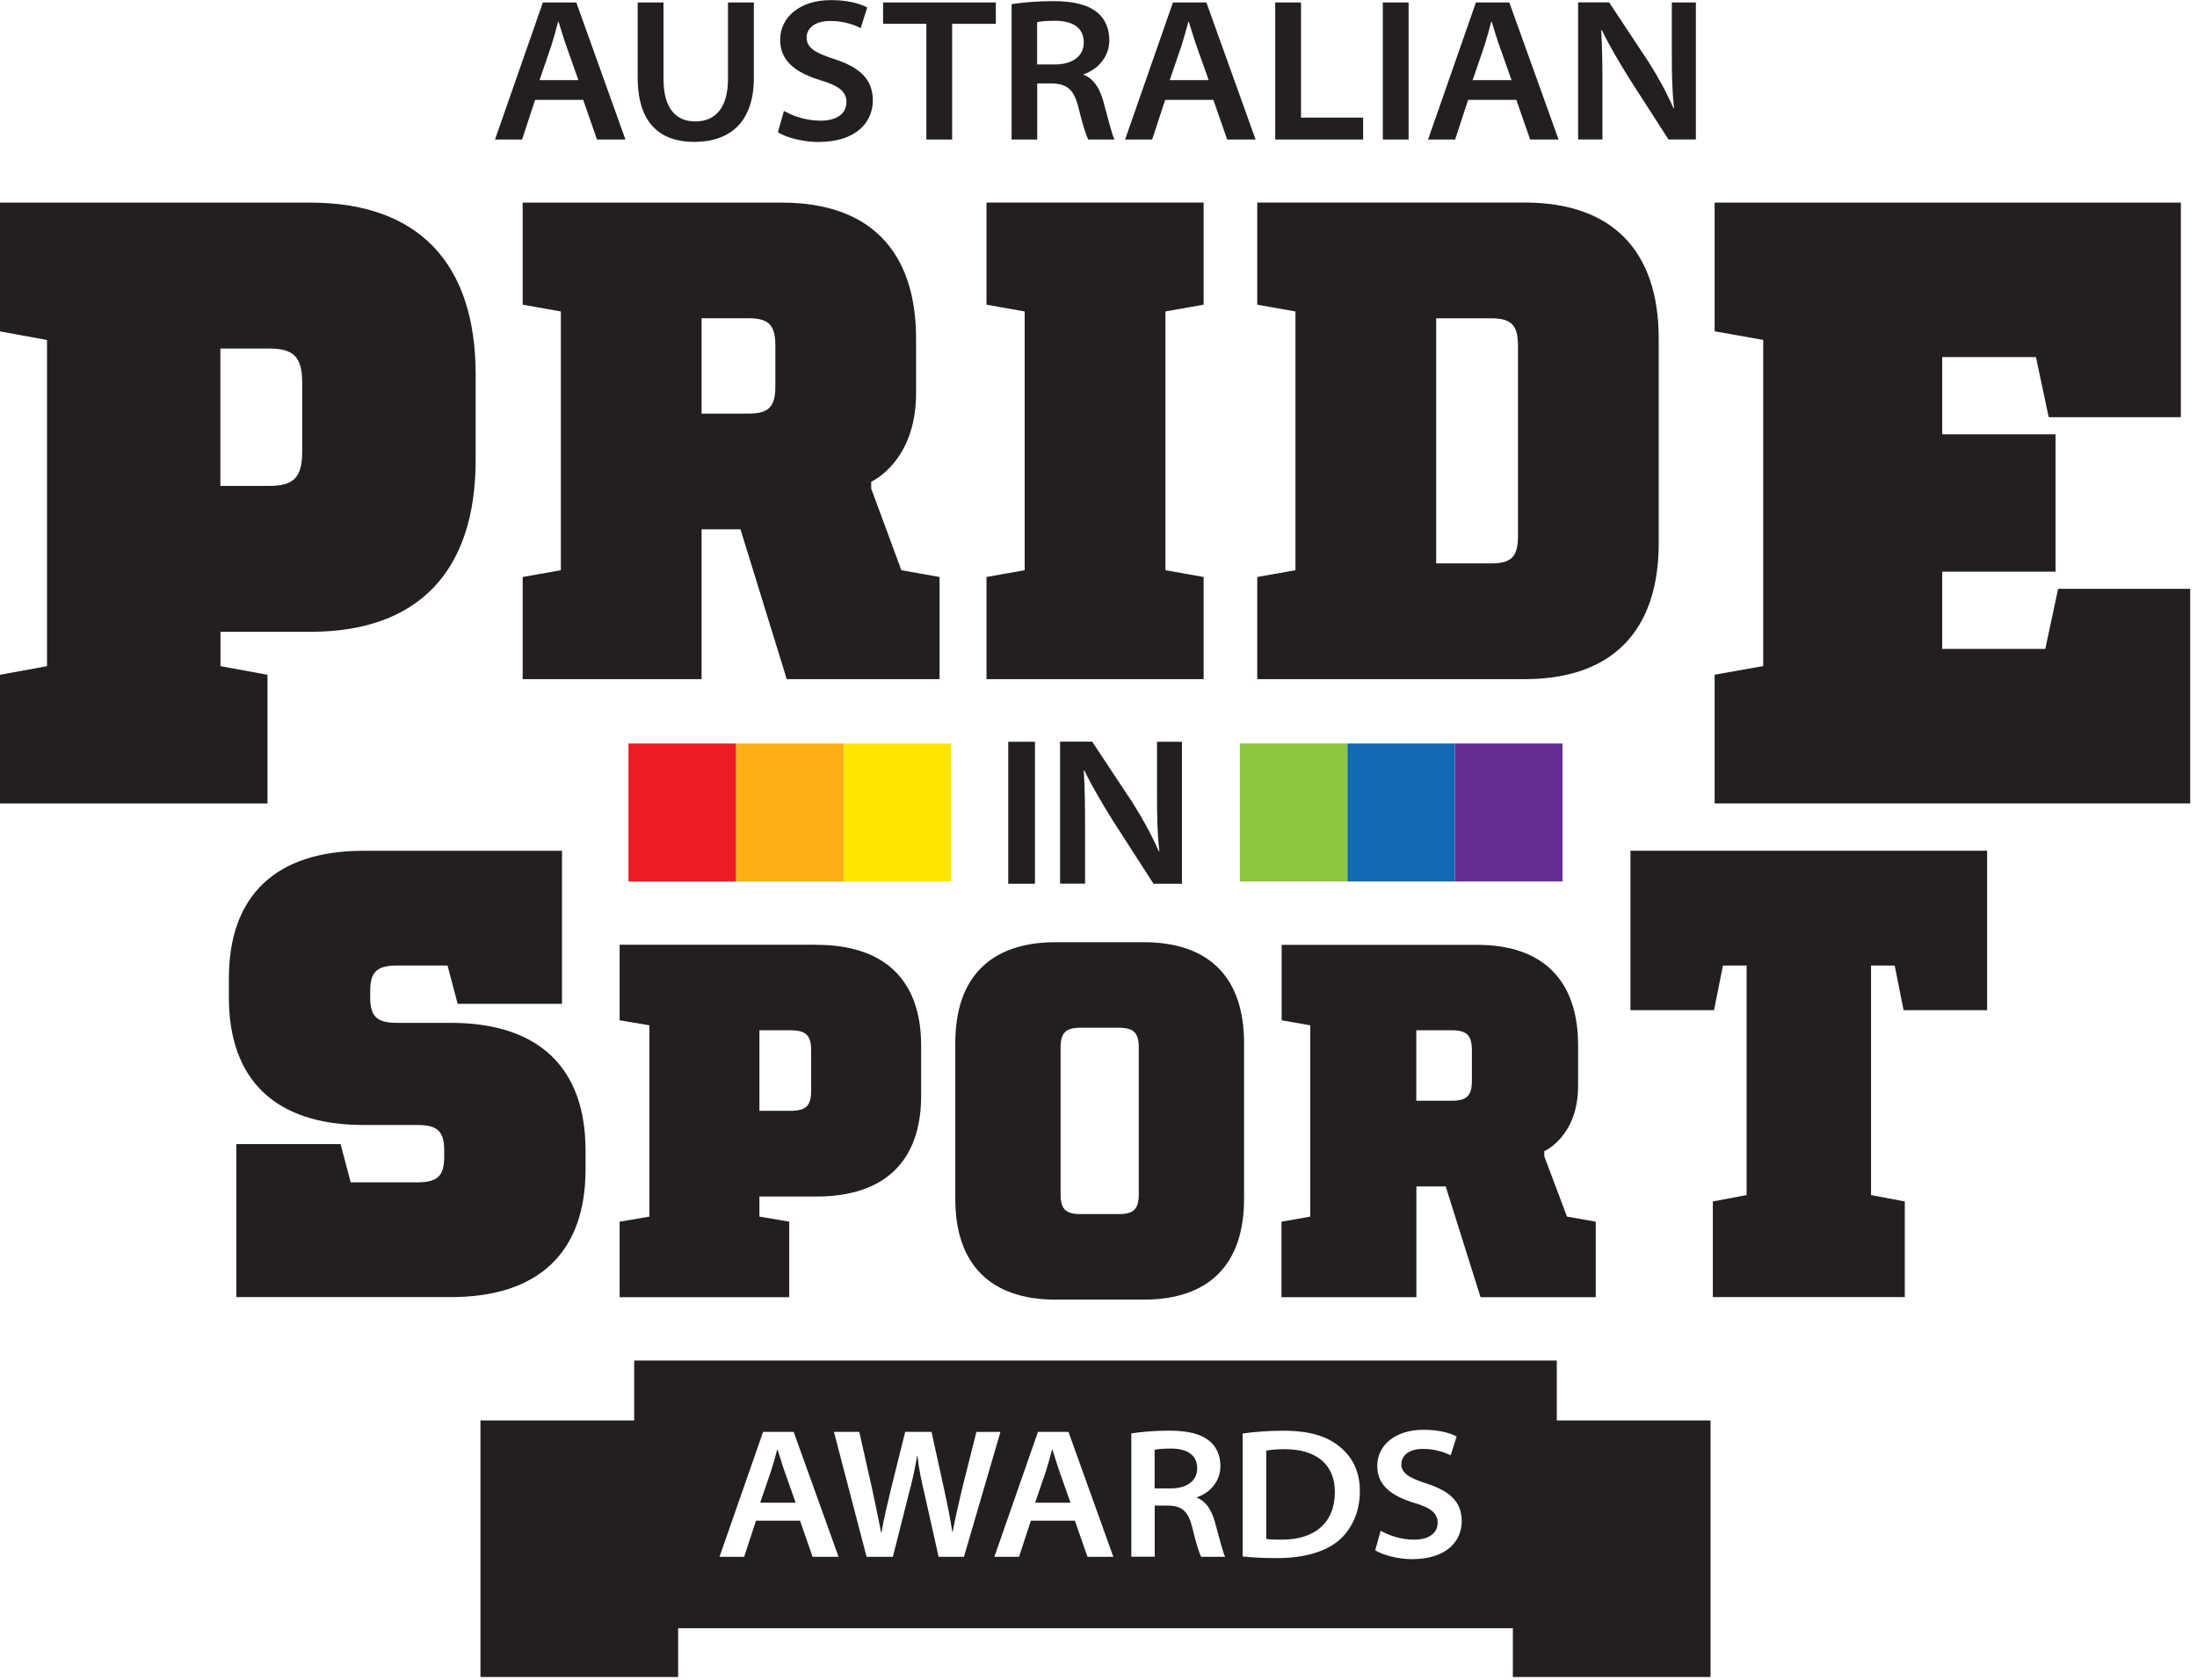 <svg width="119" height="91" viewBox="0 0 119 91" fill="none" xmlns="http://www.w3.org/2000/svg">
<g clip-path="url(#clip0_2_4109)">
<path d="M31.59 5.411L32.337 7.56H33.877L31.215 0.132H29.405L26.812 7.56H28.278L28.983 5.411H31.595H31.59ZM29.224 4.341L29.864 2.47C30.004 2.027 30.124 1.588 30.231 1.178H30.254C30.384 1.574 30.505 2.017 30.667 2.47L31.33 4.341H29.224ZM34.541 0.132V4.218C34.541 6.707 35.789 7.687 37.598 7.687C39.528 7.687 40.832 6.631 40.832 4.218V0.132H39.431V4.275C39.431 5.816 38.768 6.579 37.663 6.579C36.559 6.579 35.938 5.806 35.938 4.275V0.132H34.536H34.541ZM42.136 7.164C42.59 7.451 43.481 7.692 44.326 7.692C46.409 7.692 47.276 6.589 47.276 5.444C47.276 4.298 46.581 3.657 45.207 3.205C44.154 2.866 43.69 2.597 43.69 2.027C43.69 1.598 44.057 1.136 44.971 1.136C45.75 1.136 46.339 1.376 46.618 1.522L46.975 0.401C46.529 0.179 45.903 0.005 45.003 0.005C43.342 0.005 42.257 0.919 42.257 2.154C42.257 3.309 43.101 3.94 44.437 4.345C45.476 4.652 45.847 4.986 45.847 5.533C45.847 6.141 45.346 6.537 44.446 6.537C43.667 6.537 42.948 6.283 42.461 6.009L42.136 7.164ZM50.171 7.56H51.573V1.291H53.939V0.132H47.833V1.287H50.176V7.555L50.171 7.56ZM54.792 7.56H56.18V4.52H56.982C57.808 4.543 58.175 4.859 58.416 5.83C58.643 6.768 58.829 7.338 58.949 7.56H60.369C60.216 7.263 60.012 6.391 59.752 5.453C59.557 4.779 59.242 4.265 58.699 4.053V4.02C59.371 3.799 60.086 3.162 60.086 2.168C60.086 1.527 59.836 0.999 59.437 0.679C58.926 0.259 58.179 0.061 57.029 0.061C56.161 0.061 55.335 0.137 54.792 0.226V7.555V7.56ZM56.18 1.202C56.333 1.159 56.634 1.126 57.154 1.126C58.054 1.126 58.703 1.466 58.703 2.305C58.703 3.03 58.105 3.492 57.131 3.492H56.175V1.202H56.18ZM65.723 5.411L66.47 7.56H68.01L65.343 0.132H63.533L60.94 7.56H62.406L63.111 5.411H65.723ZM63.357 4.341L63.997 2.47C64.136 2.027 64.257 1.588 64.368 1.178H64.391C64.521 1.574 64.642 2.017 64.804 2.47L65.468 4.341H63.361H63.357ZM69.073 7.56H73.833V6.372H70.469V0.132H69.073V7.56ZM74.9 0.132V7.56H76.296V0.132H74.9ZM82.133 5.411L82.88 7.56H84.42L81.752 0.132H79.943L77.35 7.56H78.816L79.521 5.411H82.133ZM79.767 4.341L80.407 2.47C80.546 2.027 80.667 1.588 80.773 1.178H80.797C80.927 1.574 81.047 2.017 81.21 2.47L81.873 4.341H79.767ZM86.796 7.56V4.704C86.796 3.591 86.786 2.63 86.731 1.64L86.763 1.631C87.176 2.488 87.719 3.393 88.248 4.251L90.373 7.555H91.857V0.132H90.554V2.884C90.554 3.954 90.563 4.845 90.674 5.849L90.642 5.858C90.275 5.019 89.83 4.195 89.273 3.323L87.157 0.127H85.478V7.555H86.791L86.796 7.56Z" fill="#231F20"/>
<path d="M28.31 16.505L30.379 16.873V30.89L28.31 31.258V36.791H38.002V28.675H40.108L42.614 36.791H50.891V31.258L48.821 30.89L47.188 26.464V26.097C47.188 26.097 49.619 25.027 49.619 21.303V18.353C49.619 13.56 47.077 10.977 42.359 10.977H28.31V16.51V16.505ZM41.997 20.931C41.997 22.039 41.635 22.406 40.544 22.406H38.002V17.241H40.544C41.635 17.241 41.997 17.608 41.997 18.716V20.931ZM53.433 16.505L55.502 16.873V30.89L53.433 31.258V36.791H65.194V31.258L63.125 30.89V16.873L65.194 16.505V10.972H53.433V16.505ZM68.099 16.505L70.168 16.873V30.89L68.099 31.258V36.791H82.583C87.301 36.791 89.844 34.208 89.844 29.415V18.348C89.844 13.555 87.301 10.972 82.583 10.972H68.099V16.505ZM82.221 29.047C82.221 30.155 81.859 30.522 80.769 30.522H77.79V17.245H80.769C81.859 17.245 82.221 17.613 82.221 18.721V29.047Z" fill="#231F20"/>
<path d="M16.814 10.977H0V17.952L2.547 18.419V36.088L0 36.555V43.53H14.489V36.555L11.942 36.088V34.227H16.818C22.631 34.227 25.763 30.97 25.763 24.928V20.276C25.763 14.229 22.631 10.977 16.818 10.977H16.814ZM16.368 24.461C16.368 25.856 15.923 26.323 14.577 26.323H11.937V18.881H14.577C15.918 18.881 16.368 19.347 16.368 20.742V24.461Z" fill="#231F20"/>
<path d="M92.873 43.526H118.632V31.898H111.478L110.782 35.155H105.2V30.97H111.339V23.528H105.2V19.343H110.276L110.967 22.599H118.126V10.977H92.873V17.948L95.504 18.414V36.084L92.873 36.55V43.526Z" fill="#231F20"/>
<path d="M61.682 64.678C61.682 65.498 61.408 65.772 60.596 65.772H58.532C57.715 65.772 57.446 65.498 57.446 64.678V56.77C57.446 55.95 57.72 55.676 58.532 55.676H60.596C61.413 55.676 61.682 55.95 61.682 56.77V64.678ZM51.744 64.952C51.744 68.496 53.647 70.405 57.177 70.405H61.956C65.486 70.405 67.384 68.496 67.384 64.952V56.496C67.384 52.952 65.482 51.043 61.956 51.043H57.177C53.647 51.043 51.744 52.952 51.744 56.496V64.952Z" fill="#231F20"/>
<path d="M12.8 61.977V70.268H24.427C29.164 70.268 31.716 67.85 31.716 63.358V62.322C31.716 57.83 29.164 55.412 24.427 55.412H21.509C20.414 55.412 20.052 55.068 20.052 54.031V53.687C20.052 52.65 20.418 52.306 21.509 52.306H24.241L24.789 54.38H30.44V46.09H19.685C14.948 46.09 12.397 48.507 12.397 52.999V54.036C12.397 58.528 14.948 60.945 19.685 60.945H22.604C23.698 60.945 24.06 61.289 24.06 62.326V62.67C24.06 63.707 23.694 64.051 22.604 64.051H18.994L18.447 61.977H12.796H12.8Z" fill="#231F20"/>
<path d="M88.313 46.085V54.724H92.841L93.323 52.306H94.604V64.74L92.776 65.088V70.268H103.173V65.088L101.345 64.74V52.306H102.626L103.108 54.724H107.632V46.085H88.313Z" fill="#231F20"/>
<path d="M69.411 55.271L70.97 55.544V65.908L69.411 66.182V70.273H76.719V64.273H78.305L80.194 70.273H86.434V66.182L84.875 65.908L83.645 62.638V62.364C83.645 62.364 85.478 61.572 85.478 58.82V56.638C85.478 53.093 83.562 51.185 80.008 51.185H69.421V55.276L69.411 55.271ZM79.725 58.542C79.725 59.362 79.451 59.63 78.63 59.63H76.714V55.813H78.63C79.451 55.813 79.725 56.086 79.725 56.902V58.537V58.542Z" fill="#231F20"/>
<path d="M44.219 51.18H33.562V55.271L35.177 55.544V65.908L33.562 66.182V70.273H42.748V66.182L41.134 65.908V64.82H44.224C47.907 64.82 49.893 62.911 49.893 59.366V56.638C49.893 53.093 47.907 51.184 44.224 51.184L44.219 51.18ZM43.936 59.088C43.936 59.908 43.653 60.177 42.804 60.177H41.134V55.813H42.804C43.653 55.813 43.936 56.086 43.936 56.901V59.084V59.088Z" fill="#231F20"/>
<path d="M54.611 40.184V47.876H56.059V40.184H54.611Z" fill="#231F20"/>
<path d="M58.773 47.876V44.921C58.773 43.766 58.764 42.776 58.703 41.749L58.736 41.739C59.163 42.63 59.724 43.563 60.276 44.454L62.48 47.876H64.02V40.184H62.67V43.036C62.67 44.143 62.679 45.067 62.795 46.104L62.763 46.113C62.383 45.246 61.919 44.388 61.348 43.488L59.158 40.179H57.418V47.871H58.778L58.773 47.876Z" fill="#231F20"/>
<path d="M51.517 40.278H45.69V47.753H51.517V40.278Z" fill="#FFE600"/>
<path d="M45.69 40.278H39.862V47.753H45.69V40.278Z" fill="#FCAF17"/>
<path d="M39.862 40.278H34.04V47.753H39.862V40.278Z" fill="#ED1C24"/>
<path d="M72.984 40.278H67.157V47.753H72.984V40.278Z" fill="#8DC63F"/>
<path d="M78.806 40.278H72.984V47.753H78.806V40.278Z" fill="#1268B3"/>
<path d="M84.634 40.278H78.806V47.753H84.634V40.278Z" fill="#662D91"/>
<path d="M92.651 90.85V76.951H84.323V73.704H34.351V76.951H26.023V90.85H36.731V88.206H81.943V90.85H92.651ZM42.989 77.569L45.421 84.337H44.015L43.333 82.381H40.948L40.308 84.337H38.972L41.333 77.569H42.985H42.989ZM54.189 77.569L52.213 84.337H50.84L50.088 80.981C49.902 80.189 49.772 79.586 49.694 78.869H49.675C49.554 79.572 49.429 80.184 49.211 80.981L48.362 84.337H46.938L45.17 77.569H46.543L47.244 80.684C47.42 81.518 47.61 82.4 47.726 83.022H47.745C47.856 82.357 48.051 81.523 48.26 80.66L49.03 77.569H50.455L51.155 80.755C51.331 81.556 51.48 82.324 51.582 82.993H51.6C51.73 82.301 51.907 81.518 52.106 80.675L52.886 77.573H54.189V77.569ZM60.309 84.337H58.903L58.221 82.381H55.836L55.196 84.337H53.86L56.221 77.569H57.873L60.304 84.337H60.309ZM64.837 81.113V81.141C65.333 81.33 65.616 81.806 65.797 82.418C66.034 83.272 66.224 84.063 66.359 84.337H65.064C64.953 84.134 64.786 83.616 64.582 82.758C64.364 81.872 64.03 81.584 63.278 81.561H62.545V84.332H61.278V77.653C61.775 77.573 62.522 77.503 63.315 77.503C64.364 77.503 65.046 77.682 65.51 78.064C65.876 78.356 66.103 78.836 66.103 79.421C66.103 80.326 65.449 80.906 64.837 81.108V81.113ZM73.657 80.773C73.657 81.909 73.23 82.8 72.562 83.413C71.819 84.068 70.622 84.407 69.189 84.407C68.358 84.407 67.764 84.37 67.31 84.318V77.658C67.931 77.569 68.692 77.507 69.504 77.507C70.919 77.507 71.866 77.8 72.548 78.36C73.239 78.912 73.657 79.694 73.657 80.769V80.773ZM75.902 79.298C75.902 79.822 76.329 80.062 77.285 80.373C78.542 80.783 79.173 81.358 79.173 82.414C79.173 83.469 78.38 84.464 76.482 84.464C75.712 84.464 74.9 84.242 74.487 83.983L74.784 82.927C75.229 83.177 75.879 83.408 76.593 83.408C77.415 83.408 77.869 83.045 77.869 82.494C77.869 81.99 77.535 81.688 76.584 81.41C75.368 81.037 74.598 80.467 74.598 79.412C74.598 78.285 75.587 77.456 77.099 77.456C77.92 77.456 78.496 77.616 78.899 77.818L78.574 78.841C78.319 78.709 77.781 78.492 77.071 78.492C76.241 78.492 75.907 78.912 75.907 79.308L75.902 79.298ZM72.302 80.835C72.311 79.36 71.323 78.507 69.592 78.507C69.119 78.507 68.79 78.544 68.586 78.587V83.366C68.785 83.408 69.101 83.408 69.407 83.408C71.276 83.418 72.302 82.433 72.302 80.84V80.835ZM64.846 79.548C64.846 78.785 64.252 78.474 63.431 78.474C62.958 78.474 62.679 78.502 62.54 78.544V80.632H63.413C64.303 80.632 64.846 80.208 64.846 79.548ZM56.068 81.405H57.984L57.381 79.699C57.233 79.289 57.126 78.884 57.005 78.525H56.987C56.889 78.898 56.778 79.298 56.653 79.699L56.068 81.405ZM41.18 81.405H43.096L42.493 79.699C42.345 79.289 42.238 78.884 42.117 78.525H42.099C42.001 78.898 41.89 79.298 41.76 79.699L41.175 81.405H41.18Z" fill="#231F20"/>
</g>
<defs>
<clipPath id="clip0_2_4109">
<rect width="118.632" height="90.85" fill="white"/>
</clipPath>
</defs>
</svg>
